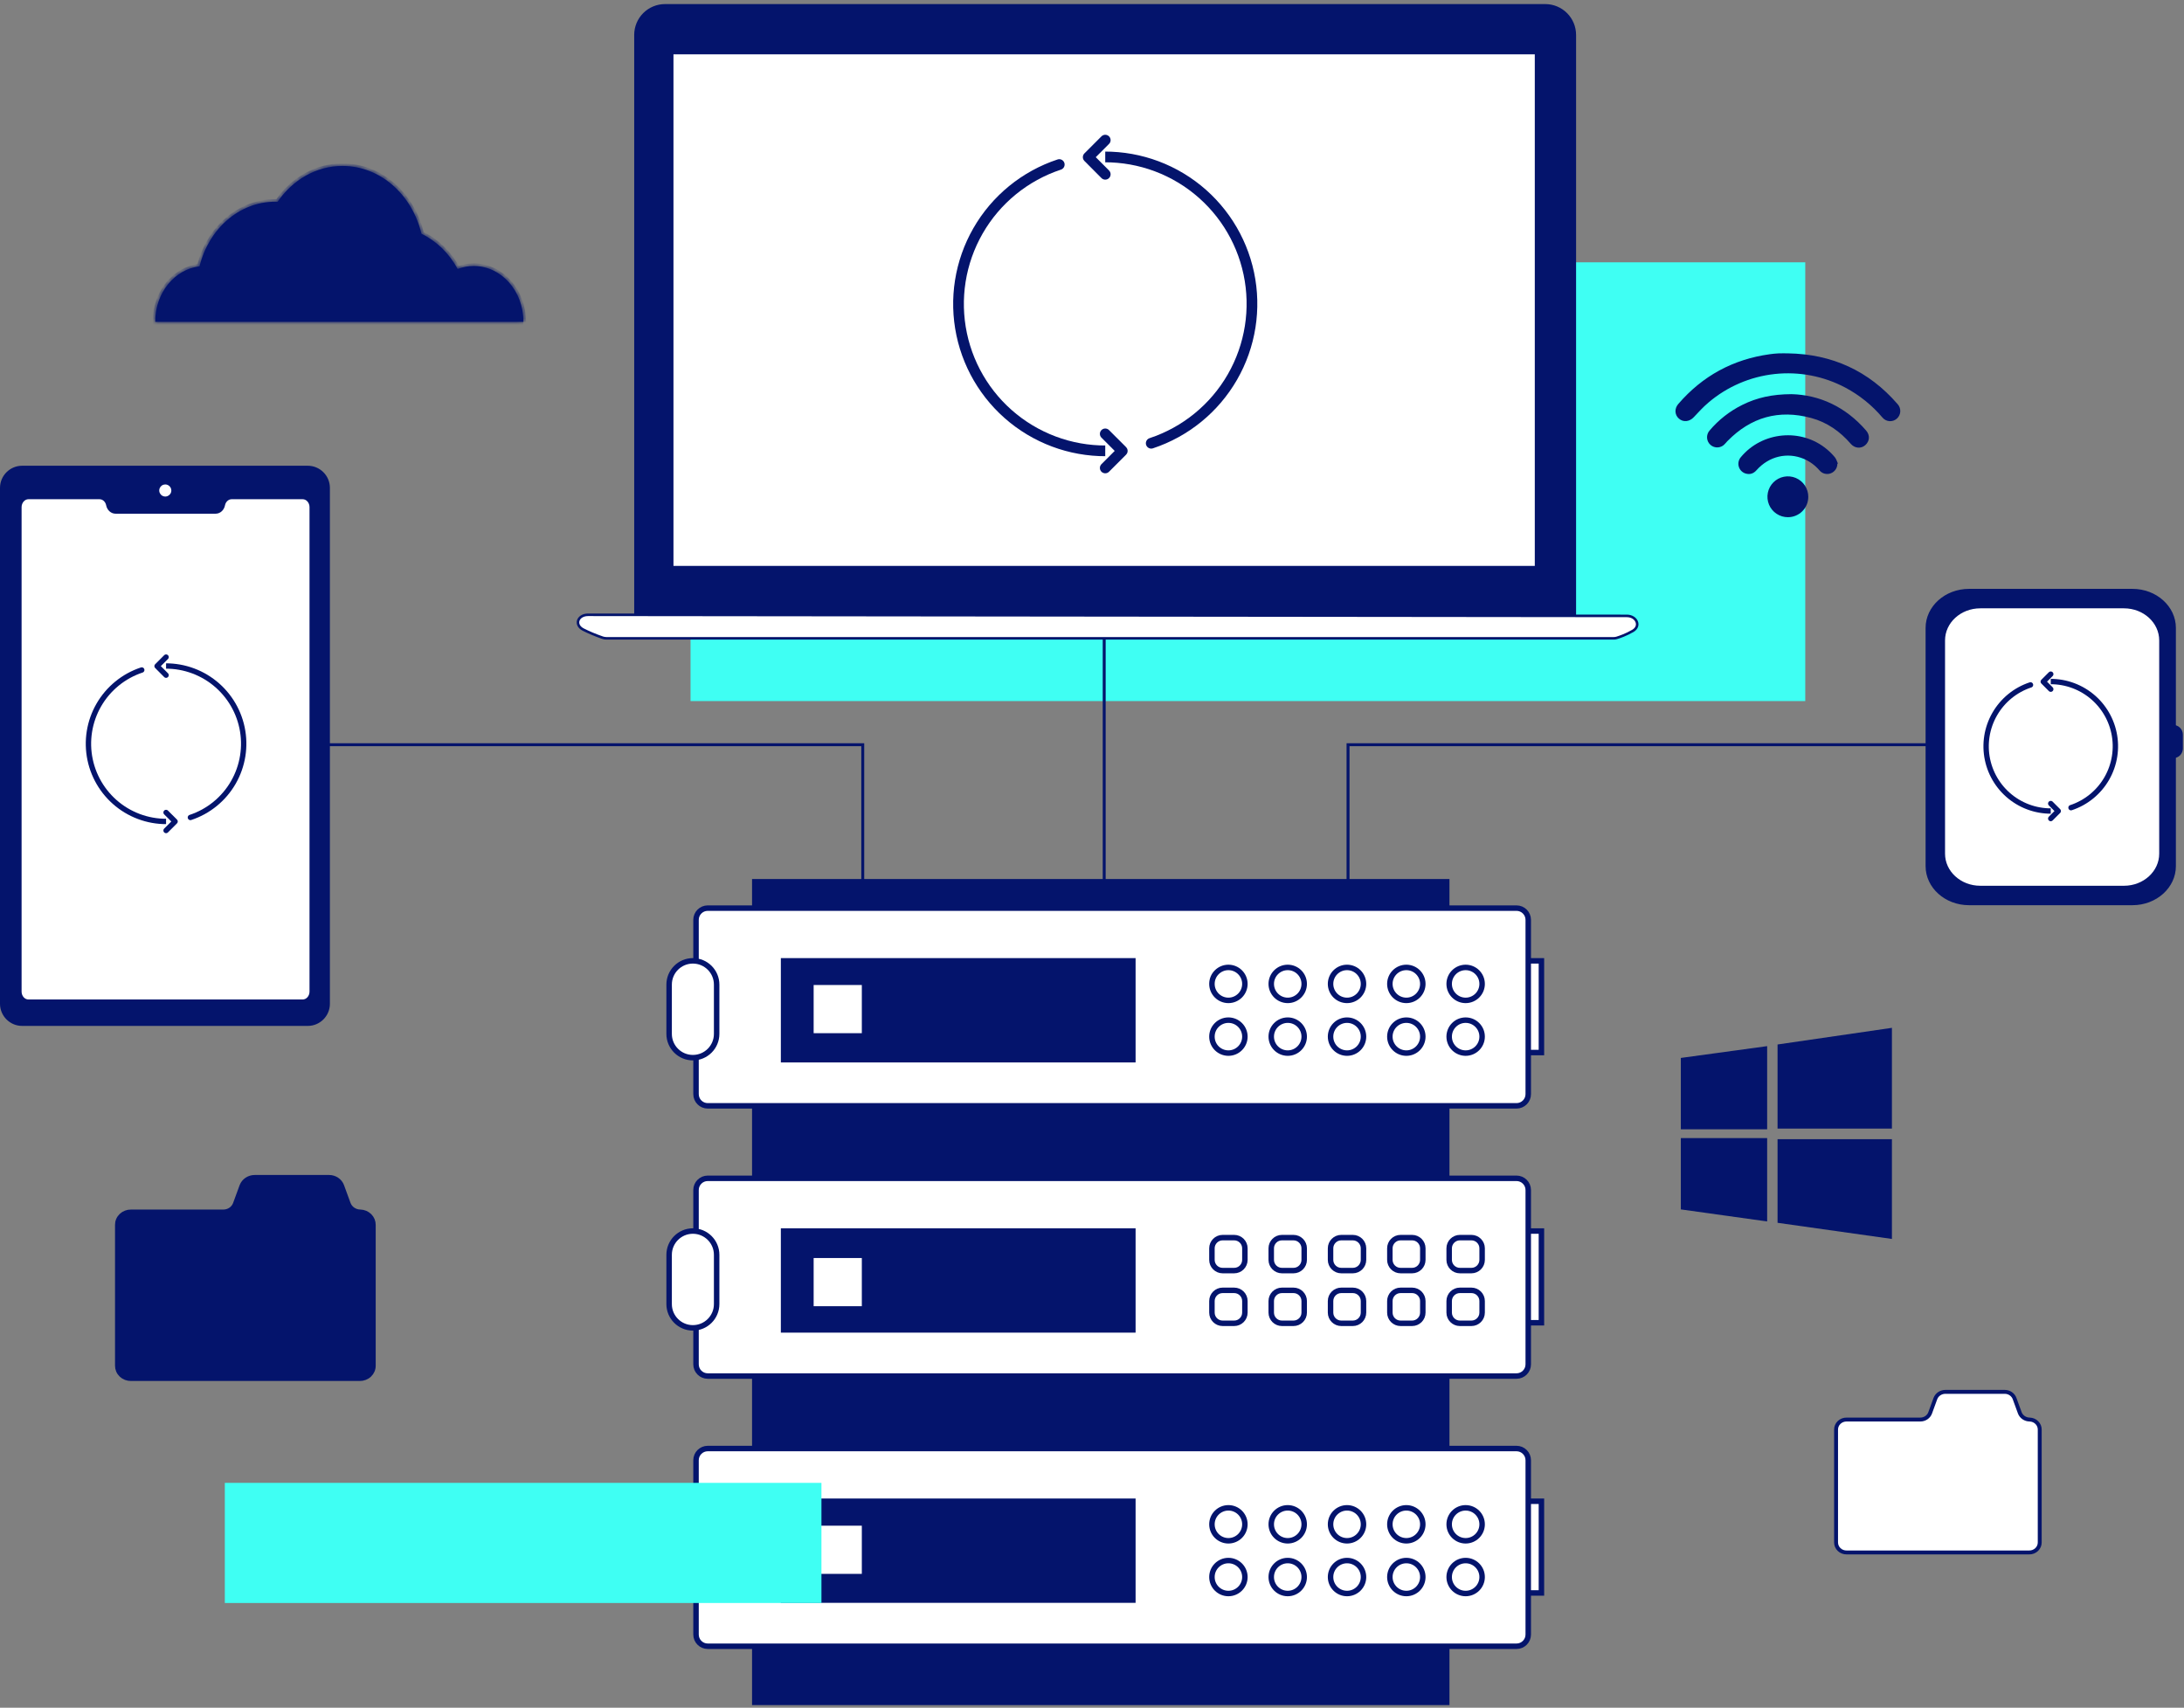 <svg width="408" height="319" viewBox="0 0 408 319" fill="none" xmlns="http://www.w3.org/2000/svg">
<rect x="0" y="0" width="408" height="319" fill="#808080" stroke="none"/>
<rect x="129" y="49" width="208.247" height="81.96" fill="#3FFFF3"/>
<path d="M334.015 66.008C342.228 66.135 349.096 69.254 354.499 75.492C354.673 75.681 354.806 75.903 354.892 76.145C354.977 76.387 355.013 76.643 354.996 76.899C354.98 77.155 354.912 77.405 354.796 77.633C354.68 77.862 354.52 78.065 354.323 78.23C354.133 78.392 353.912 78.515 353.673 78.59C353.435 78.666 353.183 78.693 352.934 78.669C352.685 78.646 352.443 78.573 352.222 78.454C352.002 78.336 351.807 78.175 351.65 77.98C349.722 75.702 347.377 73.811 344.741 72.41C340.69 70.258 336.085 69.373 331.524 69.869C326.963 70.366 322.656 72.221 319.163 75.195C318.169 76.034 317.285 77.01 316.39 77.958C315.608 78.782 314.471 78.913 313.652 78.207C312.833 77.501 312.782 76.322 313.521 75.469C318.046 70.222 323.742 67.122 330.609 66.17C331.146 66.096 331.688 66.039 332.232 66.014C332.824 65.987 333.421 66.008 334.015 66.008Z" fill="#04146C"/>
<path d="M334.693 73.629C339.889 73.764 344.776 75.976 348.618 80.427C349.377 81.303 349.289 82.433 348.446 83.165C347.646 83.853 346.491 83.761 345.746 82.905C343.739 80.581 341.308 78.878 338.344 78.078C332.303 76.447 327.08 77.934 322.699 82.406C322.537 82.572 322.387 82.75 322.232 82.924C321.902 83.305 321.435 83.539 320.932 83.575C320.43 83.611 319.934 83.446 319.553 83.116C319.172 82.786 318.938 82.318 318.902 81.816C318.866 81.314 319.031 80.817 319.361 80.437C321.051 78.431 323.137 76.796 325.488 75.634C328.185 74.29 331.034 73.643 334.693 73.629Z" fill="#04146C"/>
<path d="M343.244 86.634C343.245 87.018 343.129 87.394 342.912 87.711C342.696 88.028 342.388 88.272 342.029 88.411C341.665 88.555 341.265 88.581 340.885 88.485C340.505 88.39 340.165 88.178 339.912 87.879C339.12 86.952 338.127 86.216 337.009 85.728C333.881 84.406 330.449 85.228 328.127 87.848C327.578 88.47 326.891 88.695 326.098 88.454C325.795 88.362 325.52 88.196 325.298 87.971C325.076 87.745 324.913 87.468 324.826 87.164C324.738 86.859 324.728 86.538 324.796 86.229C324.864 85.92 325.008 85.633 325.216 85.394C329.189 80.603 336.499 79.918 341.28 83.919C341.827 84.375 342.33 84.879 342.784 85.427C343.048 85.748 343.162 86.192 343.344 86.581L343.244 86.634Z" fill="#04146C"/>
<path d="M334.008 96.613C333.252 96.615 332.512 96.393 331.883 95.974C331.253 95.555 330.762 94.958 330.472 94.26C330.183 93.561 330.107 92.793 330.255 92.051C330.403 91.31 330.768 90.629 331.303 90.095C331.839 89.561 332.521 89.199 333.263 89.053C334.005 88.908 334.774 88.987 335.471 89.279C336.169 89.571 336.764 90.064 337.18 90.695C337.597 91.326 337.817 92.067 337.812 92.823C337.81 93.83 337.408 94.795 336.694 95.505C335.981 96.216 335.015 96.615 334.008 96.613Z" fill="#04146C"/>
<path d="M206.28 207.802V141.071V72.383" stroke="#04146C" stroke-width="0.548"/>
<path d="M44 139.113H161.174V207.801" stroke="#04146C" stroke-width="0.548"/>
<path d="M369.005 139.113H251.831V207.801" stroke="#04146C" stroke-width="0.548"/>
<mask id="path-9-inside-1_13868:116969" fill="white">
<path fill-rule="evenodd" clip-rule="evenodd" d="M63.985 31C71.059 31 77.008 36.377 78.732 43.669C81.555 45.022 83.921 47.338 85.498 50.246C86.441 49.885 87.452 49.69 88.505 49.69C93.624 49.69 97.774 54.322 97.774 60.037C97.774 60.069 97.774 60.102 97.774 60.135V60.126H29C29 60.096 29 60.066 29 60.036C29 54.694 32.627 50.297 37.282 49.747C38.97 42.794 44.662 37.68 51.425 37.68C51.573 37.68 51.72 37.682 51.867 37.687C54.654 33.622 59.045 31 63.985 31Z"/>
</mask>
<path fill-rule="evenodd" clip-rule="evenodd" d="M63.985 31C71.059 31 77.008 36.377 78.732 43.669C81.555 45.022 83.921 47.338 85.498 50.246C86.441 49.885 87.452 49.69 88.505 49.69C93.624 49.69 97.774 54.322 97.774 60.037C97.774 60.069 97.774 60.102 97.774 60.135V60.126H29C29 60.096 29 60.066 29 60.036C29 54.694 32.627 50.297 37.282 49.747C38.97 42.794 44.662 37.68 51.425 37.68C51.573 37.68 51.72 37.682 51.867 37.687C54.654 33.622 59.045 31 63.985 31Z" fill="#04146C"/>
<path d="M78.732 43.669L78.266 43.779L78.319 44.001L78.525 44.1L78.732 43.669ZM85.498 50.246L85.077 50.474L85.277 50.843L85.669 50.693L85.498 50.246ZM97.774 60.135H97.295L98.253 60.139L97.774 60.135ZM97.774 60.126H98.253V59.648H97.774V60.126ZM29 60.126L28.522 60.13L28.525 60.605H29V60.126ZM37.282 49.747L37.338 50.223L37.669 50.184L37.747 49.86L37.282 49.747ZM51.867 37.687L51.851 38.165L52.114 38.174L52.262 37.958L51.867 37.687ZM79.198 43.559C77.432 36.09 71.319 30.521 63.985 30.521V31.479C70.8 31.479 76.584 36.664 78.266 43.779L79.198 43.559ZM85.919 50.018C84.297 47.028 81.86 44.638 78.939 43.237L78.525 44.1C81.25 45.407 83.544 47.648 85.077 50.474L85.919 50.018ZM88.505 49.211C87.392 49.211 86.323 49.418 85.327 49.799L85.669 50.693C86.559 50.353 87.512 50.168 88.505 50.168V49.211ZM98.253 60.037C98.253 54.108 93.937 49.211 88.505 49.211V50.168C93.312 50.168 97.296 54.535 97.296 60.037H98.253ZM98.253 60.139C98.253 60.105 98.253 60.071 98.253 60.037H97.296C97.296 60.068 97.296 60.1 97.295 60.131L98.253 60.139ZM97.295 60.126V60.135H98.253V60.126H97.295ZM29 60.605H97.774V59.648H29V60.605ZM28.521 60.036C28.521 60.068 28.521 60.099 28.522 60.13L29.479 60.123C29.479 60.094 29.479 60.065 29.479 60.036H28.521ZM37.226 49.272C32.292 49.855 28.521 54.491 28.521 60.036H29.479C29.479 54.897 32.961 50.74 37.338 50.223L37.226 49.272ZM51.425 37.201C44.404 37.201 38.547 42.505 36.817 49.634L37.747 49.86C39.392 43.083 44.921 38.158 51.425 38.158V37.201ZM51.883 37.209C51.731 37.204 51.578 37.201 51.425 37.201V38.158C51.568 38.158 51.71 38.161 51.851 38.165L51.883 37.209ZM63.985 30.521C58.867 30.521 54.337 33.239 51.472 37.416L52.262 37.958C54.971 34.005 59.223 31.479 63.985 31.479V30.521Z" fill="#04146C" mask="url(#path-9-inside-1_13868:116969)"/>
<path d="M4.14 87.258H57.491C59.635 87.258 61.373 88.996 61.373 91.14V187.502C61.373 189.646 59.635 191.384 57.491 191.384H4.14C1.996 191.384 0.258 189.646 0.258 187.502V91.14C0.258 88.996 1.996 87.258 4.14 87.258Z" fill="#04146C" stroke="#04146C" stroke-width="0.515"/>
<path d="M41.779 94.343C41.705 94.728 41.516 95.074 41.243 95.321C40.97 95.568 40.631 95.702 40.281 95.701H21.583C21.234 95.7 20.895 95.565 20.623 95.318C20.351 95.072 20.161 94.728 20.085 94.343C20.009 93.96 19.82 93.617 19.547 93.372C19.275 93.127 18.936 92.995 18.588 92.997H5.313C4.906 92.999 4.517 93.183 4.229 93.507C3.942 93.832 3.779 94.271 3.776 94.729V185.229C3.776 185.689 3.938 186.13 4.227 186.455C4.515 186.779 4.906 186.962 5.313 186.962H56.541C56.949 186.962 57.34 186.779 57.628 186.455C57.916 186.13 58.078 185.689 58.078 185.229V94.729C58.078 94.27 57.916 93.829 57.628 93.504C57.34 93.179 56.949 92.997 56.541 92.997H43.276C42.928 92.997 42.591 93.13 42.319 93.375C42.047 93.619 41.856 93.961 41.779 94.343Z" fill="white" stroke="#04146C" stroke-width="0.515" stroke-linecap="round" stroke-linejoin="round"/>
<path d="M32.007 91.633C32.005 91.856 31.937 92.073 31.812 92.258C31.686 92.442 31.509 92.585 31.303 92.669C31.096 92.753 30.87 92.774 30.651 92.729C30.433 92.684 30.233 92.576 30.076 92.418C29.919 92.259 29.813 92.058 29.77 91.839C29.727 91.621 29.75 91.394 29.836 91.188C29.922 90.983 30.066 90.807 30.252 90.683C30.437 90.56 30.655 90.494 30.878 90.494C31.178 90.496 31.466 90.618 31.677 90.831C31.889 91.044 32.007 91.333 32.007 91.633Z" fill="white"/>
<path d="M32.436 153.381C28.883 153.725 25.328 152.748 22.45 150.636C19.573 148.523 17.574 145.425 16.837 141.932C16.1 138.439 16.676 134.797 18.455 131.702C20.235 128.608 23.092 126.277 26.481 125.156" fill="white"/>
<path d="M32.436 153.381C28.883 153.725 25.328 152.748 22.45 150.636C19.573 148.523 17.574 145.425 16.837 141.932C16.1 138.439 16.676 134.797 18.455 131.702C20.235 128.608 23.092 126.277 26.481 125.156" stroke="#04146C" stroke-linecap="round" stroke-linejoin="round"/>
<path d="M29.613 124.477C33.166 124.133 36.722 125.111 39.599 127.223C42.477 129.335 44.476 132.434 45.213 135.927C45.95 139.42 45.373 143.061 43.594 146.156C41.815 149.251 38.958 151.582 35.569 152.702" fill="white"/>
<path d="M29.613 124.477C33.166 124.133 36.722 125.111 39.599 127.223C42.477 129.335 44.476 132.434 45.213 135.927C45.95 139.42 45.373 143.061 43.594 146.156C41.815 149.251 38.958 151.582 35.569 152.702" stroke="#04146C" stroke-linecap="round" stroke-linejoin="round"/>
<path d="M31.024 126.122L29.341 124.431L31.024 122.747" fill="white"/>
<path d="M31.024 126.122L29.341 124.431L31.024 122.747" stroke="#04146C" stroke-linecap="round" stroke-linejoin="round"/>
<path d="M31.024 151.771L32.708 153.454L31.024 155.138" fill="white"/>
<path d="M31.024 151.771L32.708 153.454L31.024 155.138" stroke="#04146C" stroke-linecap="round" stroke-linejoin="round"/>
<path d="M124.229 1H288.675C290.138 1 291.542 1.581 292.577 2.617C293.612 3.652 294.194 5.056 294.194 6.519V114.901H118.715V6.519C118.715 5.056 119.296 3.653 120.33 2.618C121.363 1.584 122.766 1.001 124.229 1Z" fill="#04146C" stroke="#04146C" stroke-width="0.477" stroke-miterlimit="10"/>
<path d="M126.264 100.786V10.141H287.03V100.786H126.264Z" fill="white" stroke="#04146C" stroke-width="0.477"/>
<path d="M286.958 9.911H125.574V105.949H286.958V9.911Z" fill="white" stroke="#04146C" stroke-width="0.477" stroke-miterlimit="10"/>
<path d="M109.863 114.844C107.922 114.842 107.233 116.732 108.964 117.611C109.943 118.108 111.132 118.625 112.559 119.119C112.793 119.2 113.041 119.24 113.288 119.24H301.46C301.649 119.24 301.835 119.217 302.015 119.163C302.54 119.005 303.756 118.596 305.034 117.854C306.607 116.94 305.737 115.053 303.918 115.051L109.863 114.844Z" fill="white" stroke="#04146C" stroke-width="0.477" stroke-miterlimit="10"/>
<path d="M206.613 6.977C207.464 6.977 208.154 6.287 208.154 5.436C208.154 4.585 207.464 3.895 206.613 3.895C205.762 3.895 205.072 4.585 205.072 5.436C205.072 6.287 205.762 6.977 206.613 6.977Z" fill="#04146C"/>
<path d="M290.899 33.056C290.782 33.056 290.67 33.011 290.587 32.928C290.504 32.846 290.457 32.735 290.456 32.618V19.854C290.457 19.737 290.504 19.625 290.587 19.543C290.67 19.46 290.782 19.413 290.899 19.411C291.015 19.413 291.127 19.46 291.209 19.543C291.291 19.626 291.337 19.738 291.337 19.854V32.618C291.337 32.735 291.291 32.846 291.208 32.928C291.126 33.01 291.015 33.056 290.899 33.056Z" fill="#04146C" stroke="#04146C" stroke-width="0.33" stroke-miterlimit="10"/>
<path d="M209.142 84.092C202.425 84.743 195.704 82.895 190.264 78.902C184.824 74.909 181.047 69.051 179.654 62.449C178.26 55.846 179.35 48.961 182.713 43.111C186.076 37.261 191.477 32.855 197.884 30.737" fill="white"/>
<path d="M209.142 84.092C202.425 84.743 195.704 82.895 190.264 78.902C184.824 74.909 181.047 69.051 179.654 62.449C178.26 55.846 179.35 48.961 182.713 43.111C186.076 37.261 191.477 32.855 197.884 30.737" stroke="#04146C" stroke-width="2" stroke-linecap="round" stroke-linejoin="round"/>
<path d="M203.806 29.444C210.522 28.793 217.243 30.641 222.683 34.634C228.123 38.627 231.901 44.484 233.294 51.087C234.687 57.69 233.598 64.575 230.235 70.425C226.871 76.275 221.47 80.68 215.063 82.799" fill="white"/>
<path d="M203.806 29.444C210.522 28.793 217.243 30.641 222.683 34.634C228.123 38.627 231.901 44.484 233.294 51.087C234.687 57.69 233.598 64.575 230.235 70.425C226.871 76.275 221.47 80.68 215.063 82.799" stroke="#04146C" stroke-width="2" stroke-linecap="round" stroke-linejoin="round"/>
<path d="M206.474 32.557L203.291 29.36L206.474 26.177" fill="white"/>
<path d="M206.474 32.557L203.291 29.36L206.474 26.177" stroke="#04146C" stroke-width="2" stroke-linecap="round" stroke-linejoin="round"/>
<path d="M206.474 81.047L209.656 84.23L206.474 87.412" fill="white"/>
<path d="M206.474 81.047L209.656 84.23L206.474 87.412" stroke="#04146C" stroke-width="2" stroke-linecap="round" stroke-linejoin="round"/>
<path d="M403.403 135.699H406.003C406.202 135.699 406.398 135.738 406.581 135.815C406.765 135.892 406.931 136.005 407.072 136.148C407.212 136.29 407.323 136.46 407.399 136.646C407.475 136.832 407.514 137.031 407.514 137.233V139.81C407.514 140.012 407.475 140.211 407.399 140.398C407.323 140.584 407.212 140.753 407.072 140.895C406.931 141.038 406.765 141.151 406.581 141.228C406.398 141.305 406.202 141.345 406.003 141.345H403.403V135.692V135.699Z" fill="#04146C" stroke="#04146C" stroke-width="0.55" stroke-linecap="round" stroke-linejoin="round"/>
<path d="M367.843 110.275H398.368C402.727 110.275 406.21 113.446 406.21 117.298V161.794C406.21 165.646 402.727 168.817 398.368 168.817H367.843C363.483 168.817 360.001 165.646 360.001 161.794V117.298C360.001 113.446 363.483 110.275 367.843 110.275Z" fill="#04146C" stroke="#04146C" stroke-width="0.55"/>
<path d="M369.946 113.361H396.781C400.594 113.361 403.642 116.186 403.642 119.622V159.475C403.642 162.911 400.594 165.736 396.781 165.736H369.946C366.134 165.736 363.085 162.911 363.085 159.475V119.622C363.085 116.186 366.134 113.361 369.946 113.361Z" fill="white" stroke="#04146C" stroke-width="0.55"/>
<path d="M384.284 151.444C381.325 151.73 378.364 150.916 375.967 149.157C373.571 147.398 371.907 144.818 371.293 141.909C370.679 139 371.159 135.967 372.641 133.39C374.122 130.813 376.502 128.872 379.324 127.939" fill="white"/>
<path d="M384.284 151.444C381.325 151.73 378.364 150.916 375.967 149.157C373.571 147.398 371.907 144.818 371.293 141.909C370.679 139 371.159 135.967 372.641 133.39C374.122 130.813 376.502 128.872 379.324 127.939" stroke="#04146C" stroke-linecap="round" stroke-linejoin="round"/>
<path d="M381.932 127.368C384.891 127.082 387.851 127.896 390.248 129.655C392.644 131.414 394.308 133.994 394.922 136.903C395.536 139.812 395.056 142.844 393.574 145.422C392.093 147.999 389.713 149.94 386.891 150.873" fill="white"/>
<path d="M381.932 127.368C384.891 127.082 387.851 127.896 390.248 129.655C392.644 131.414 394.308 133.994 394.922 136.903C395.536 139.812 395.056 142.844 393.574 145.422C392.093 147.999 389.713 149.94 386.891 150.873" stroke="#04146C" stroke-linecap="round" stroke-linejoin="round"/>
<path d="M383.108 128.74L381.706 127.332L383.108 125.93" fill="white"/>
<path d="M383.108 128.74L381.706 127.332L383.108 125.93" stroke="#04146C" stroke-linecap="round" stroke-linejoin="round"/>
<path d="M383.105 150.103L384.508 151.505L383.105 152.907" fill="white"/>
<path d="M383.105 150.103L384.508 151.505L383.105 152.907" stroke="#04146C" stroke-linecap="round" stroke-linejoin="round"/>
<path d="M314 197.623L330.127 195.417V210.949H314V197.623ZM332.07 195.111L353.437 192V210.818H332.07V195.111ZM314 212.592H330.127V228.168L314 225.917V212.592ZM332.07 212.799H353.437V231.437L332.07 228.421" fill="#04146C"/>
<path d="M270.268 164.713H141.004V318H270.268V164.713Z" fill="#04146C" stroke="#04146C" stroke-width="1.022" stroke-miterlimit="10"/>
<path d="M282.053 179.486H287.959V196.618H282.053V179.486Z" fill="white" stroke="#04146C" stroke-width="1.022" stroke-miterlimit="10"/>
<path d="M132.216 169.638H283.306C284.516 169.638 285.497 170.619 285.497 171.829V204.382C285.497 205.592 284.516 206.573 283.306 206.573H132.216C131.006 206.573 130.026 205.592 130.026 204.382V171.829C130.026 170.619 131.006 169.638 132.216 169.638Z" fill="white" stroke="#04146C" stroke-width="1.022" stroke-miterlimit="10"/>
<path d="M276.88 183.795C276.88 185.495 275.502 186.873 273.802 186.873C272.102 186.873 270.724 185.495 270.724 183.795C270.724 182.095 272.102 180.717 273.802 180.717C275.502 180.717 276.88 182.095 276.88 183.795Z" fill="white" stroke="#04146C" stroke-width="1.022" stroke-miterlimit="10"/>
<path d="M276.88 193.643C276.88 195.342 275.502 196.72 273.802 196.72C272.102 196.72 270.724 195.342 270.724 193.643C270.724 191.943 272.102 190.565 273.802 190.565C275.502 190.565 276.88 191.943 276.88 193.643Z" fill="white" stroke="#04146C" stroke-width="1.022" stroke-miterlimit="10"/>
<path d="M265.8 183.794C265.8 185.494 264.422 186.872 262.722 186.872C261.022 186.872 259.644 185.494 259.644 183.794C259.644 182.094 261.022 180.716 262.722 180.716C264.422 180.716 265.8 182.094 265.8 183.794Z" fill="white" stroke="#04146C" stroke-width="1.022" stroke-miterlimit="10"/>
<path d="M265.8 193.643C265.8 195.342 264.422 196.72 262.722 196.72C261.022 196.72 259.644 195.342 259.644 193.643C259.644 191.943 261.022 190.565 262.722 190.565C264.422 190.565 265.8 191.943 265.8 193.643Z" fill="white" stroke="#04146C" stroke-width="1.022" stroke-miterlimit="10"/>
<path d="M254.721 183.794C254.721 185.494 253.343 186.872 251.643 186.872C249.943 186.872 248.565 185.494 248.565 183.794C248.565 182.094 249.943 180.716 251.643 180.716C253.343 180.716 254.721 182.094 254.721 183.794Z" fill="white" stroke="#04146C" stroke-width="1.022" stroke-miterlimit="10"/>
<path d="M254.721 193.643C254.721 195.342 253.343 196.72 251.643 196.72C249.943 196.72 248.565 195.342 248.565 193.643C248.565 191.943 249.943 190.565 251.643 190.565C253.343 190.565 254.721 191.943 254.721 193.643Z" fill="white" stroke="#04146C" stroke-width="1.022" stroke-miterlimit="10"/>
<path d="M243.641 183.794C243.641 185.494 242.263 186.872 240.563 186.872C238.863 186.872 237.485 185.494 237.485 183.794C237.485 182.094 238.863 180.716 240.563 180.716C242.263 180.716 243.641 182.094 243.641 183.794Z" fill="white" stroke="#04146C" stroke-width="1.022" stroke-miterlimit="10"/>
<path d="M243.641 193.643C243.641 195.342 242.263 196.72 240.563 196.72C238.863 196.72 237.485 195.342 237.485 193.643C237.485 191.943 238.863 190.565 240.563 190.565C242.263 190.565 243.641 191.943 243.641 193.643Z" fill="white" stroke="#04146C" stroke-width="1.022" stroke-miterlimit="10"/>
<path d="M232.561 183.794C232.561 185.494 231.183 186.872 229.483 186.872C227.783 186.872 226.405 185.494 226.405 183.794C226.405 182.094 227.783 180.716 229.483 180.716C231.183 180.716 232.561 182.094 232.561 183.794Z" fill="white" stroke="#04146C" stroke-width="1.022" stroke-miterlimit="10"/>
<path d="M232.561 193.643C232.561 195.342 231.183 196.72 229.483 196.72C227.783 196.72 226.405 195.342 226.405 193.643C226.405 191.943 227.783 190.565 229.483 190.565C231.183 190.565 232.561 191.943 232.561 193.643Z" fill="white" stroke="#04146C" stroke-width="1.022" stroke-miterlimit="10"/>
<path d="M146.384 179.486H211.632V197.953H146.384V179.486Z" fill="#04146C" stroke="#04146C" stroke-width="1.022" stroke-miterlimit="10"/>
<path d="M125.001 193.133V183.926C125.001 181.474 126.988 179.486 129.44 179.486C131.891 179.486 133.879 181.474 133.879 183.926V193.133C133.879 195.585 131.891 197.572 129.44 197.572C126.988 197.572 125.001 195.585 125.001 193.133Z" fill="white" stroke="#04146C" stroke-width="1.022" stroke-miterlimit="10"/>
<path d="M282.053 229.959H287.959V247.091H282.053V229.959Z" fill="white" stroke="#04146C" stroke-width="1.022" stroke-miterlimit="10"/>
<path d="M132.216 220.111H283.306C284.516 220.111 285.497 221.092 285.497 222.302V254.856C285.497 256.066 284.516 257.047 283.306 257.047H132.216C131.006 257.047 130.026 256.066 130.026 254.856V222.302C130.026 221.092 131.006 220.111 132.216 220.111Z" fill="white" stroke="#04146C" stroke-width="1.022" stroke-miterlimit="10"/>
<path d="M272.724 231.189H274.88C275.984 231.189 276.88 232.085 276.88 233.189V235.345C276.88 236.449 275.984 237.345 274.88 237.345H272.724C271.62 237.345 270.724 236.449 270.724 235.345V233.189C270.724 232.085 271.62 231.189 272.724 231.189Z" fill="white" stroke="#04146C" stroke-width="1.022" stroke-miterlimit="10"/>
<path d="M272.724 241.038H274.88C275.984 241.038 276.88 241.934 276.88 243.038V245.193C276.88 246.298 275.984 247.193 274.88 247.193H272.724C271.62 247.193 270.724 246.298 270.724 245.193V243.038C270.724 241.934 271.62 241.038 272.724 241.038Z" fill="white" stroke="#04146C" stroke-width="1.022" stroke-miterlimit="10"/>
<path d="M261.644 231.189H263.8C264.904 231.189 265.8 232.085 265.8 233.189V235.345C265.8 236.449 264.904 237.345 263.8 237.345H261.644C260.54 237.345 259.644 236.449 259.644 235.345V233.189C259.644 232.085 260.54 231.189 261.644 231.189Z" fill="white" stroke="#04146C" stroke-width="1.022" stroke-miterlimit="10"/>
<path d="M261.644 241.038H263.8C264.904 241.038 265.8 241.934 265.8 243.038V245.193C265.8 246.298 264.904 247.193 263.8 247.193H261.644C260.54 247.193 259.644 246.298 259.644 245.193V243.038C259.644 241.934 260.54 241.038 261.644 241.038Z" fill="white" stroke="#04146C" stroke-width="1.022" stroke-miterlimit="10"/>
<path d="M250.565 231.189H252.721C253.825 231.189 254.721 232.085 254.721 233.189V235.345C254.721 236.449 253.825 237.345 252.721 237.345H250.565C249.461 237.345 248.565 236.449 248.565 235.345V233.189C248.565 232.085 249.461 231.189 250.565 231.189Z" fill="white" stroke="#04146C" stroke-width="1.022" stroke-miterlimit="10"/>
<path d="M250.565 241.038H252.721C253.825 241.038 254.721 241.934 254.721 243.038V245.193C254.721 246.298 253.825 247.193 252.721 247.193H250.565C249.461 247.193 248.565 246.298 248.565 245.193V243.038C248.565 241.934 249.461 241.038 250.565 241.038Z" fill="white" stroke="#04146C" stroke-width="1.022" stroke-miterlimit="10"/>
<path d="M239.485 231.189H241.641C242.745 231.189 243.641 232.085 243.641 233.189V235.345C243.641 236.449 242.745 237.345 241.641 237.345H239.485C238.381 237.345 237.485 236.449 237.485 235.345V233.189C237.485 232.085 238.381 231.189 239.485 231.189Z" fill="white" stroke="#04146C" stroke-width="1.022" stroke-miterlimit="10"/>
<path d="M239.485 241.038H241.641C242.745 241.038 243.641 241.934 243.641 243.038V245.193C243.641 246.298 242.745 247.193 241.641 247.193H239.485C238.381 247.193 237.485 246.298 237.485 245.193V243.038C237.485 241.934 238.381 241.038 239.485 241.038Z" fill="white" stroke="#04146C" stroke-width="1.022" stroke-miterlimit="10"/>
<path d="M228.405 231.189H230.561C231.665 231.189 232.561 232.085 232.561 233.189V235.345C232.561 236.449 231.665 237.345 230.561 237.345H228.405C227.301 237.345 226.405 236.449 226.405 235.345V233.189C226.405 232.085 227.301 231.189 228.405 231.189Z" fill="white" stroke="#04146C" stroke-width="1.022" stroke-miterlimit="10"/>
<path d="M228.405 241.038H230.561C231.665 241.038 232.561 241.934 232.561 243.038V245.193C232.561 246.298 231.665 247.193 230.561 247.193H228.405C227.301 247.193 226.405 246.298 226.405 245.193V243.038C226.405 241.934 227.301 241.038 228.405 241.038Z" fill="white" stroke="#04146C" stroke-width="1.022" stroke-miterlimit="10"/>
<path d="M146.384 229.959H211.632V248.426H146.384V229.959Z" fill="#04146C" stroke="#04146C" stroke-width="1.022" stroke-miterlimit="10"/>
<path d="M125.001 243.606V234.399C125.001 231.947 126.988 229.959 129.44 229.959C131.891 229.959 133.879 231.947 133.879 234.399V243.606C133.879 246.058 131.891 248.045 129.44 248.045C126.988 248.045 125.001 246.058 125.001 243.606Z" fill="white" stroke="#04146C" stroke-width="1.022" stroke-miterlimit="10"/>
<path d="M282.053 280.435H287.959V297.566H282.053V280.435Z" fill="white" stroke="#04146C" stroke-width="1.022" stroke-miterlimit="10"/>
<path d="M132.216 270.586H283.306C284.516 270.586 285.497 271.567 285.497 272.777V305.331C285.497 306.541 284.516 307.522 283.306 307.522H132.216C131.006 307.522 130.026 306.541 130.026 305.331V272.777C130.026 271.567 131.006 270.586 132.216 270.586Z" fill="white" stroke="#04146C" stroke-width="1.022" stroke-miterlimit="10"/>
<path d="M276.88 284.742C276.88 286.442 275.502 287.82 273.802 287.82C272.102 287.82 270.724 286.442 270.724 284.742C270.724 283.042 272.102 281.665 273.802 281.665C275.502 281.665 276.88 283.042 276.88 284.742Z" fill="white" stroke="#04146C" stroke-width="1.022" stroke-miterlimit="10"/>
<path d="M276.88 294.591C276.88 296.291 275.502 297.669 273.802 297.669C272.102 297.669 270.724 296.291 270.724 294.591C270.724 292.891 272.102 291.513 273.802 291.513C275.502 291.513 276.88 292.891 276.88 294.591Z" fill="white" stroke="#04146C" stroke-width="1.022" stroke-miterlimit="10"/>
<path d="M265.8 284.742C265.8 286.442 264.422 287.82 262.722 287.82C261.022 287.82 259.644 286.442 259.644 284.742C259.644 283.042 261.022 281.665 262.722 281.665C264.422 281.665 265.8 283.042 265.8 284.742Z" fill="white" stroke="#04146C" stroke-width="1.022" stroke-miterlimit="10"/>
<path d="M265.8 294.591C265.8 296.291 264.422 297.669 262.722 297.669C261.022 297.669 259.644 296.291 259.644 294.591C259.644 292.891 261.022 291.513 262.722 291.513C264.422 291.513 265.8 292.891 265.8 294.591Z" fill="white" stroke="#04146C" stroke-width="1.022" stroke-miterlimit="10"/>
<path d="M254.721 284.742C254.721 286.442 253.343 287.82 251.643 287.82C249.943 287.82 248.565 286.442 248.565 284.742C248.565 283.042 249.943 281.665 251.643 281.665C253.343 281.665 254.721 283.042 254.721 284.742Z" fill="white" stroke="#04146C" stroke-width="1.022" stroke-miterlimit="10"/>
<path d="M254.721 294.591C254.721 296.291 253.343 297.669 251.643 297.669C249.943 297.669 248.565 296.291 248.565 294.591C248.565 292.891 249.943 291.513 251.643 291.513C253.343 291.513 254.721 292.891 254.721 294.591Z" fill="white" stroke="#04146C" stroke-width="1.022" stroke-miterlimit="10"/>
<path d="M243.641 284.742C243.641 286.442 242.263 287.82 240.563 287.82C238.863 287.82 237.485 286.442 237.485 284.742C237.485 283.042 238.863 281.665 240.563 281.665C242.263 281.665 243.641 283.042 243.641 284.742Z" fill="white" stroke="#04146C" stroke-width="1.022" stroke-miterlimit="10"/>
<path d="M243.641 294.591C243.641 296.291 242.263 297.669 240.563 297.669C238.863 297.669 237.485 296.291 237.485 294.591C237.485 292.891 238.863 291.513 240.563 291.513C242.263 291.513 243.641 292.891 243.641 294.591Z" fill="white" stroke="#04146C" stroke-width="1.022" stroke-miterlimit="10"/>
<path d="M232.561 284.742C232.561 286.442 231.183 287.82 229.483 287.82C227.783 287.82 226.405 286.442 226.405 284.742C226.405 283.042 227.783 281.665 229.483 281.665C231.183 281.665 232.561 283.042 232.561 284.742Z" fill="white" stroke="#04146C" stroke-width="1.022" stroke-miterlimit="10"/>
<path d="M232.561 294.591C232.561 296.291 231.183 297.669 229.483 297.669C227.783 297.669 226.405 296.291 226.405 294.591C226.405 292.891 227.783 291.513 229.483 291.513C231.183 291.513 232.561 292.891 232.561 294.591Z" fill="white" stroke="#04146C" stroke-width="1.022" stroke-miterlimit="10"/>
<path d="M146.384 280.435H211.632V298.901H146.384V280.435Z" fill="#04146C" stroke="#04146C" stroke-width="1.022" stroke-miterlimit="10"/>
<path d="M125.001 294.081V284.874C125.001 282.422 126.988 280.435 129.44 280.435C131.891 280.435 133.879 282.422 133.879 284.874V294.081C133.879 296.533 131.891 298.521 129.44 298.521C126.988 298.521 125.001 296.533 125.001 294.081Z" fill="white" stroke="#04146C" stroke-width="1.022" stroke-miterlimit="10"/>
<rect x="152" y="235" width="9" height="9" fill="white"/>
<rect x="152" y="285" width="9" height="9" fill="white"/>
<rect x="152" y="184" width="9" height="9" fill="white"/>
<rect x="42" y="277" width="111.456" height="22.441" fill="#3FFFF3"/>
<path d="M379.17 265.171C378.765 265.168 378.371 265.046 378.042 264.822C377.712 264.598 377.461 264.283 377.324 263.919L376.351 261.253C376.218 260.886 375.969 260.568 375.638 260.343C375.307 260.119 374.911 259.999 374.506 260H363.434C363.023 259.997 362.622 260.116 362.286 260.34C361.949 260.564 361.694 260.883 361.555 261.253L360.582 263.919C360.449 264.286 360.199 264.604 359.869 264.828C359.538 265.053 359.142 265.173 358.736 265.171H344.98C344.719 265.167 344.459 265.213 344.217 265.307C343.975 265.4 343.755 265.54 343.57 265.717C343.385 265.894 343.24 266.104 343.142 266.336C343.044 266.568 342.996 266.816 343 267.066V288.105C342.996 288.355 343.044 288.603 343.142 288.835C343.24 289.067 343.385 289.277 343.57 289.454C343.755 289.631 343.975 289.771 344.217 289.864C344.459 289.958 344.719 290.004 344.98 290H379.069C379.33 290.004 379.59 289.958 379.832 289.864C380.074 289.771 380.294 289.631 380.479 289.454C380.664 289.277 380.809 289.067 380.907 288.835C381.005 288.603 381.053 288.355 381.048 288.105V267.066C381.058 266.578 380.866 266.105 380.514 265.751C380.163 265.396 379.68 265.188 379.17 265.171Z" fill="white" stroke="#04146C" stroke-width="0.732" stroke-linecap="round" stroke-linejoin="round"/>
<path d="M67.319 226.457C66.812 226.453 66.319 226.301 65.905 226.021C65.492 225.741 65.178 225.348 65.006 224.893L63.787 221.564C63.621 221.106 63.308 220.709 62.894 220.429C62.479 220.148 61.983 219.998 61.475 220H47.602C47.088 219.996 46.586 220.144 46.164 220.424C45.742 220.705 45.422 221.103 45.248 221.564L44.029 224.893C43.862 225.351 43.55 225.748 43.135 226.028C42.721 226.309 42.225 226.459 41.717 226.457H24.481C24.153 226.451 23.828 226.509 23.525 226.626C23.221 226.743 22.946 226.917 22.714 227.138C22.483 227.359 22.3 227.622 22.177 227.911C22.055 228.201 21.995 228.511 22 228.823V255.091C21.995 255.403 22.055 255.713 22.177 256.003C22.3 256.292 22.483 256.555 22.714 256.776C22.946 256.997 23.221 257.171 23.525 257.288C23.828 257.405 24.153 257.462 24.481 257.457H67.192C67.52 257.462 67.845 257.405 68.148 257.288C68.452 257.171 68.728 256.997 68.959 256.776C69.19 256.555 69.373 256.292 69.496 256.003C69.618 255.713 69.678 255.403 69.673 255.091V228.823C69.684 228.213 69.444 227.623 69.003 227.18C68.563 226.738 67.958 226.478 67.319 226.457Z" fill="#04146C" stroke="#04146C" stroke-width="1.025" stroke-linecap="round" stroke-linejoin="round"/>
</svg>
